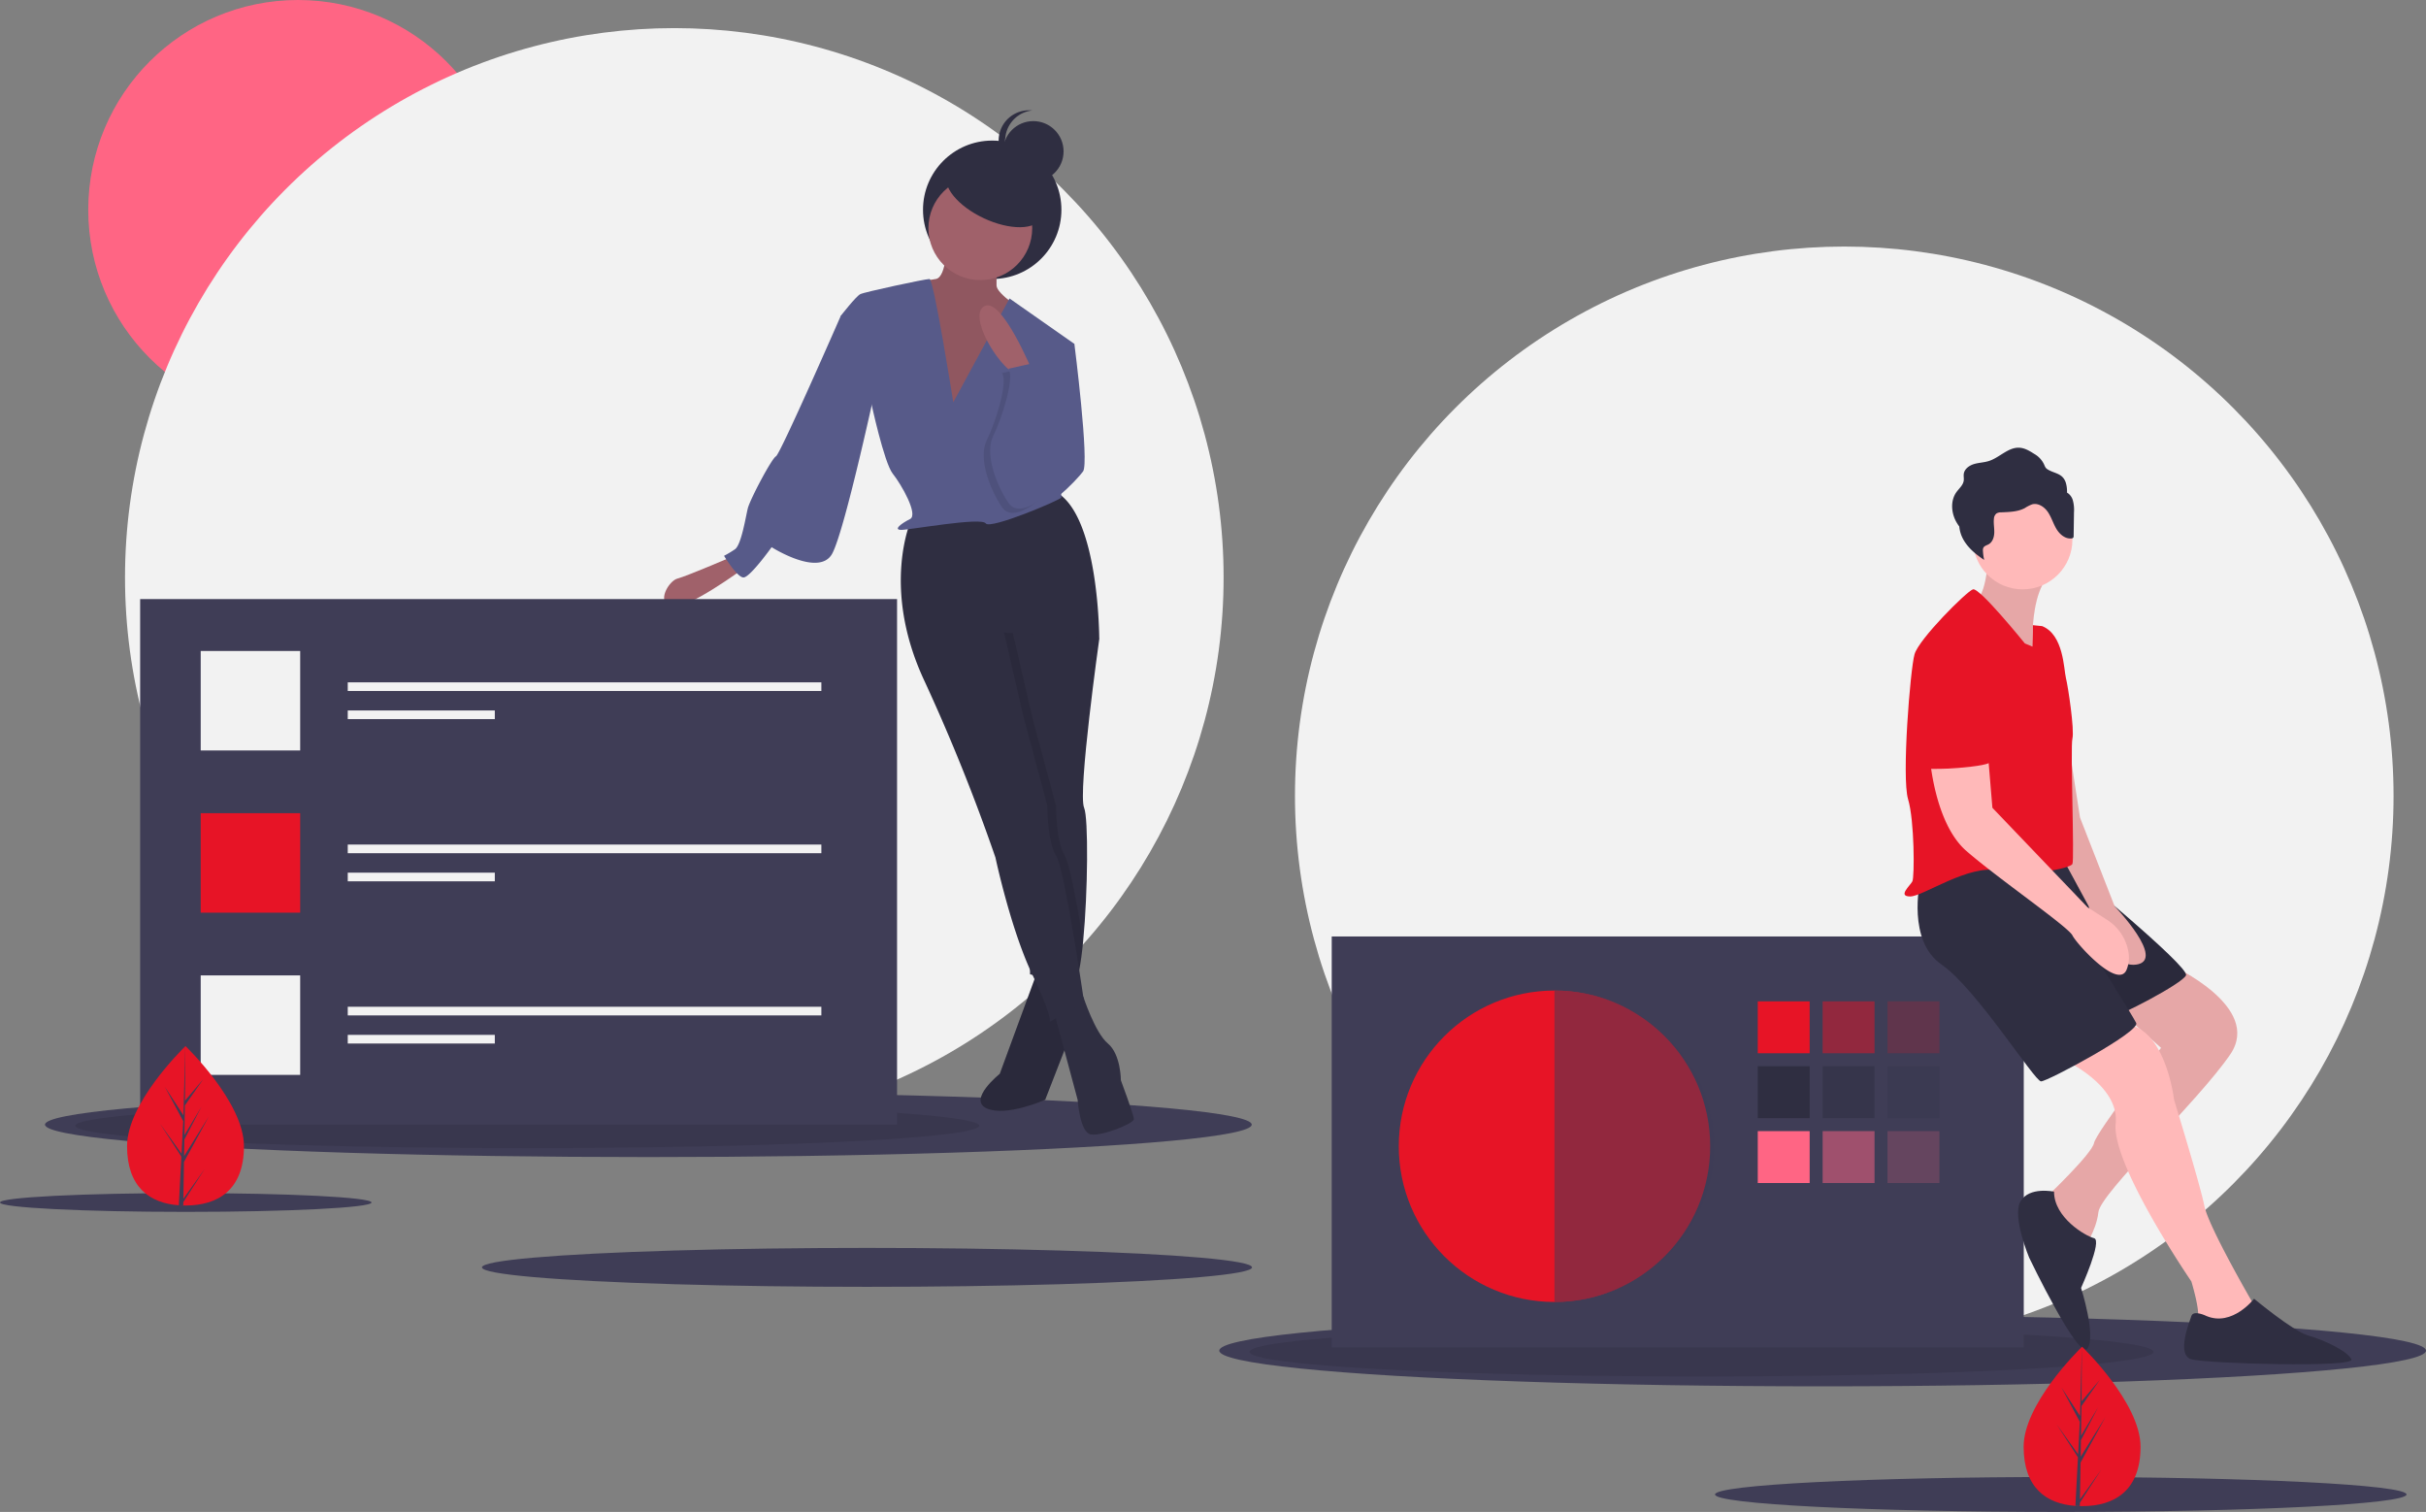 <svg id="f2557a61-56ef-4ee7-9811-4cdcc73688e4" data-name="Layer 1" xmlns="http://www.w3.org/2000/svg" width="1121.806" height="699.082" viewBox="0 0 1121.806 699.082"><rect x="0" y="0" width="1121.806" height="699.082" fill="#808080" stroke="none"/><title>creative team</title><circle cx="852.806" cy="367.999" r="254" fill="#f2f2f2"/><circle cx="137.806" cy="97" r="97" fill="#ff6584"/><circle cx="311.806" cy="266.999" r="254" fill="#f2f2f2"/><ellipse cx="299.806" cy="520" rx="279" ry="15" fill="#3f3d56"/><ellipse cx="243.806" cy="520.517" rx="209" ry="10.345" opacity="0.1"/><ellipse cx="842.806" cy="624.5" rx="279" ry="16.5" fill="#3f3d56"/><ellipse cx="786.806" cy="625.069" rx="209" ry="11.379" opacity="0.1"/><ellipse cx="400.903" cy="586" rx="178.043" ry="9" fill="#3f3d56"/><ellipse cx="85.903" cy="556" rx="85.903" ry="4.342" fill="#3f3d56"/><ellipse cx="952.927" cy="691" rx="159.879" ry="8.082" fill="#3f3d56"/><rect x="615.806" y="433" width="320" height="190" fill="#3f3d56"/><circle cx="718.806" cy="530" r="72" fill="#e71426"/><rect x="812.806" y="463" width="24" height="24" fill="#e71426"/><rect x="842.806" y="463" width="24" height="24" fill="#e71426" opacity="0.5"/><rect x="872.806" y="463" width="24" height="24" fill="#e71426" opacity="0.2"/><rect x="812.806" y="493" width="24" height="24" fill="#2f2e41"/><rect x="842.806" y="493" width="24" height="24" fill="#2f2e41" opacity="0.5"/><rect x="872.806" y="493" width="24" height="24" fill="#2f2e41" opacity="0.2"/><rect x="812.806" y="523" width="24" height="24" fill="#ff6584"/><rect x="842.806" y="523" width="24" height="24" fill="#ff6584" opacity="0.5"/><rect x="872.806" y="523" width="24" height="24" fill="#ff6584" opacity="0.2"/><path d="M757.903,558.459v144c39.765,0,74-32.236,74-72S797.668,558.459,757.903,558.459Z" transform="translate(-39.097 -100.459)" fill="#3f3d56" opacity="0.5"/><path d="M1043.403,546.959s42,19,27,41-60,64-61,73-7,17-7,17-20-21-18-23,22-21,23-26,31-44,31-44l-27-24Z" transform="translate(-39.097 -100.459)" fill="#ffb9b9"/><path d="M1043.403,546.959s42,19,27,41-60,64-61,73-7,17-7,17-20-21-18-23,22-21,23-26,31-44,31-44l-27-24Z" transform="translate(-39.097 -100.459)" opacity="0.1"/><path d="M990.403,588.959s29,12,27,31,35,73,35,73,4,13,3,17,26,3,26,3v-9s-21-36-23-46-14-49-14-49-4-35-24-35A37.5,37.5,0,0,0,990.403,588.959Z" transform="translate(-39.097 -100.459)" fill="#ffb9b9"/><path d="M991.903,498.459s60,49,58,53-31,19-36,20-40.378-73-40.378-73Z" transform="translate(-39.097 -100.459)" fill="#2f2e41"/><path d="M991.903,498.459s60,49,58,53-31,19-36,20-40.378-73-40.378-73Z" transform="translate(-39.097 -100.459)" opacity="0.1"/><path d="M926.903,508.459s-6,27,10,38,43,54,46,54,46-23,44-27-24-39-24-39l-7-37S934.903,495.459,926.903,508.459Z" transform="translate(-39.097 -100.459)" fill="#2f2e41"/><path d="M991.903,420.459l9,58,16,41s24,25,10,27-22-27-22-27l-13-24Z" transform="translate(-39.097 -100.459)" fill="#ffb9b9"/><path d="M991.903,420.459l9,58,16,41s24,25,10,27-22-27-22-27l-13-24Z" transform="translate(-39.097 -100.459)" opacity="0.1"/><path d="M958.403,355.959s0,21-7,23,28,29,28,29-4-35,10-44Z" transform="translate(-39.097 -100.459)" fill="#ffb9b9"/><path d="M958.403,355.959s0,21-7,23,28,29,28,29-4-35,10-44Z" transform="translate(-39.097 -100.459)" opacity="0.1"/><circle cx="935.306" cy="249.5" r="23" fill="#ffb9b9"/><path d="M975.403,397.959s-21-26-24-25-25,23-27,30-6,57-3,67,3,36,2,38-7,7-1,7,27-15,41-12,33-1,34-3-1-54,0-58-2-24-3-28-1-20-11-24l-4.264-.421-.239,9.892Z" transform="translate(-39.097 -100.459)" fill="#e71426"/><path d="M931.403,449.959s2,31,17,44,47,35,49,39,21,25,25,16a14.962,14.962,0,0,0,.802-8.867,22.053,22.053,0,0,0-9.903-14.413l-8.899-5.72-44-46-2-24Z" transform="translate(-39.097 -100.459)" fill="#ffb9b9"/><path d="M988.903,651.459s-11.5-2.5-15.5,4.5,4,26,4,26,23,48,27,42-3-28-3-28,10-22,6-23S988.903,663.459,988.903,651.459Z" transform="translate(-39.097 -100.459)" fill="#2f2e41"/><path d="M1059.403,708.959s-6-3-7,0-7,18,0,20,76,4,74,0-13-9-20-11-25-17-25-17S1071.403,713.959,1059.403,708.959Z" transform="translate(-39.097 -100.459)" fill="#2f2e41"/><path d="M997.572,331.705a6.159,6.159,0,0,0-2.671-3.487,14.136,14.136,0,0,0-.564-4.602c-1.47-4.344-4.951-4.095-8.235-6.016-1.425-.833-1.337-1.57-2.079-2.939a10.907,10.907,0,0,0-4.203-4.288c-2.107-1.343-4.332-2.725-6.825-2.895-5.239-.357-9.256,4.571-14.263,6.152-2.207.697-4.579.726-6.797,1.385s-4.432,2.232-4.763,4.523c-.153,1.058.117,2.143-.038,3.2-.308,2.101-2.151,3.573-3.386,5.302-2.729,3.822-2.417,9.222-.235,13.38a18.81,18.81,0,0,0,1.574,2.463,15.15,15.15,0,0,0,1.662,5.626c2.183,4.159,5.938,7.266,9.861,9.848a23.277,23.277,0,0,1-.582-4.199,2.897,2.897,0,0,1,.179-1.391c.437-.913,1.591-1.156,2.472-1.656,1.823-1.036,2.538-3.329,2.591-5.425s-.392-4.196-.172-6.282a3.432,3.432,0,0,1,1.175-2.525,4.059,4.059,0,0,1,2.215-.528c3.736-.152,7.639-.221,10.934-1.988a16.203,16.203,0,0,1,3.403-1.722c2.8-.73,5.662,1.232,7.276,3.635s2.418,5.261,3.907,7.742,4.061,4.694,6.94,4.4a1.152,1.152,0,0,0,.86-.382,1.289,1.289,0,0,0,.158-.732l.161-11.005A16.634,16.634,0,0,0,997.572,331.705Z" transform="translate(-39.097 -100.459)" fill="#2f2e41"/><path d="M940.403,398.959s22,10,21,31,6,23-11,25-21,0-22,2-7-46-3-51S940.403,398.959,940.403,398.959Z" transform="translate(-39.097 -100.459)" fill="#e71426"/><circle cx="458.806" cy="97" r="32" fill="#2f2e41"/><path d="M519.403,547.959l-18,49s-15,12-6,16,27-4,27-4l14-36-2-25Z" transform="translate(-39.097 -100.459)" fill="#2f2e41"/><path d="M519.403,547.959l-18,49s-15,12-6,16,27-4,27-4l14-36-2-25Z" transform="translate(-39.097 -100.459)" opacity="0.1"/><path d="M520.903,257.459l15,2s7,55,4,59-18,20-24,16S520.903,257.459,520.903,257.459Z" transform="translate(-39.097 -100.459)" fill="#575a89"/><path d="M377.403,357.959s-21,9-25,10-10,11-3,13,34-18,34-18Z" transform="translate(-39.097 -100.459)" fill="#a0616a"/><path d="M526.403,567.959l11,41s1,15,6,16,20-5,20-7-6-18-6-18,0-12-6-17-11.406-21.75-11.406-21.75Z" transform="translate(-39.097 -100.459)" fill="#2f2e41"/><path d="M540.403,473.959c2.02,4.71,1.77,38.88-.44,61.62-1.07,11.05-2.6,19.4-4.56,20.38l-14.33-3.58-5.67-1.42-.15-12.44-.85-68.56-17-71v-18l43,4,6.82,10.71.18.29S537.403,466.959,540.403,473.959Z" transform="translate(-39.097 -100.459)" fill="#2f2e41"/><path d="M531.403,495.959c2.14,3.21,5.71,22.43,8.56,39.62-1.07,11.05-2.6,19.4-4.56,20.38l-14.33-3.58c-.22-.46-.44-.94-.67-1.42-1.83-3.84-3.55-8.08-5.15-12.44l-.85-68.56-17-71v-18l43,4,6.82,10.71-39.82-2.71,9,39,11,41S527.403,489.959,531.403,495.959Z" transform="translate(-39.097 -100.459)" opacity="0.1"/><path d="M460.403,340.959s-14,31,6,74a874.089,874.089,0,0,1,33,82s7,33,17,54,8,22,8,22l16-9s-9-62-13-68-4-23-4-23l-11-41-9-39,44,3s0-57-20-68Z" transform="translate(-39.097 -100.459)" fill="#2f2e41"/><path d="M476.903,212.459s0,16-5,17-15,1-18,6,23,71,23,71l27-17,9-45s-13-8-13-12v-18Z" transform="translate(-39.097 -100.459)" fill="#a0616a"/><path d="M476.903,212.459s0,16-5,17-15,1-18,6,23,71,23,71l27-17,9-45s-13-8-13-12v-18Z" transform="translate(-39.097 -100.459)" opacity="0.1"/><circle cx="453.306" cy="105.5" r="24" fill="#a0616a"/><path d="M479.903,286.459s-9-57-11-57-30,6-32,7-9,10-9,10l14,40s6,28,10,33,12,19,8,21-8,5-4,5,37-6,39-3,35-11,35-12-4-48-4-48l10-23-30-21Z" transform="translate(-39.097 -100.459)" fill="#575a89"/><path d="M437.903,241.459l-10,5s-28,64-30,65-12,20-13,24-3,17-6,19a51.953,51.953,0,0,1-5,3s6,10,9,10,13-14,13-14,22,14,28,3,21-81,21-81Z" transform="translate(-39.097 -100.459)" fill="#575a89"/><path d="M516.403,271.959s-14-34-22-30,6,28,15,32Z" transform="translate(-39.097 -100.459)" fill="#a0616a"/><path d="M502.403,272.959l14.031-3.172L519.403,284.959s13,23,10,33-21,26-27,17-11-23-7-31S505.403,276.959,502.403,272.959Z" transform="translate(-39.097 -100.459)" opacity="0.1"/><path d="M505.403,270.959l14.031-3.172L522.403,282.959s13,23,10,33-21,26-27,17-11-23-7-31S508.403,274.959,505.403,270.959Z" transform="translate(-39.097 -100.459)" fill="#575a89"/><ellipse cx="498.903" cy="190.959" rx="11.5" ry="24" transform="translate(75.237 461.277) rotate(-64.899)" fill="#2f2e41"/><circle cx="477.806" cy="70" r="14" fill="#2f2e41"/><path d="M503.903,165.459a14,14,0,0,1,12.5-13.917,14,14,0,1,0,0,27.834A14,14,0,0,1,503.903,165.459Z" transform="translate(-39.097 -100.459)" fill="#2f2e41"/><rect x="64.806" y="277" width="350" height="243" fill="#3f3d56"/><rect x="92.806" y="301" width="46" height="46" fill="#f2f2f2"/><rect x="92.806" y="376" width="46" height="46" fill="#e71426"/><rect x="92.806" y="451" width="46" height="46" fill="#f2f2f2"/><rect x="160.806" y="315.5" width="219" height="4" fill="#f2f2f2"/><rect x="160.806" y="328.5" width="68" height="4" fill="#f2f2f2"/><rect x="160.806" y="390.5" width="219" height="4" fill="#f2f2f2"/><rect x="160.806" y="403.5" width="68" height="4" fill="#f2f2f2"/><rect x="160.806" y="465.5" width="219" height="4" fill="#f2f2f2"/><rect x="160.806" y="478.5" width="68" height="4" fill="#f2f2f2"/><path d="M1028.903,769.392c0,20.356-12.1,27.464-27.028,27.464-.346,0-.692-.005-1.035-.012-.692-.015-1.378-.047-2.055-.095-13.473-.953-23.939-8.426-23.939-27.357,0-19.588,25.031-44.307,26.916-46.141l.002-.002c.072-.072.109-.107.109-.107S1028.903,749.038,1028.903,769.392Z" transform="translate(-39.097 -100.459)" fill="#e71426"/><path d="M1000.89,793.741l9.886-13.811-9.911,15.329-.025,1.585c-.692-.015-1.378-.047-2.055-.095l1.065-20.364-.007-.159.017-.027.102-1.925-9.936-15.366,9.965,13.923.025.408.804-15.386-8.505-15.879,8.61,13.18.838-31.902.002-.109v.107l-.139,25.155,8.468-9.973-8.503,12.14-.224,13.777,7.908-13.222-7.941,15.249-.124,7.659,11.475-18.404-11.52,21.075Z" transform="translate(-39.097 -100.459)" fill="#3f3d56"/><path d="M151.903,630.392c0,20.356-12.1,27.464-27.028,27.464-.346,0-.692-.005-1.035-.012-.692-.015-1.378-.047-2.055-.095-13.473-.953-23.939-8.426-23.939-27.357,0-19.588,25.031-44.307,26.916-46.141l.002-.002c.072-.072.109-.107.109-.107S151.903,610.038,151.903,630.392Z" transform="translate(-39.097 -100.459)" fill="#e71426"/><path d="M123.89,654.741l9.886-13.811-9.911,15.329-.025,1.585c-.692-.015-1.378-.047-2.055-.095l1.065-20.364-.007-.159.017-.027.102-1.925-9.936-15.366,9.965,13.923.025.408.804-15.386-8.505-15.879,8.61,13.18.838-31.902.002-.109v.107l-.139,25.155,8.468-9.973-8.503,12.14-.224,13.777,7.908-13.222-7.941,15.249-.124,7.659,11.475-18.404-11.52,21.075Z" transform="translate(-39.097 -100.459)" fill="#3f3d56"/></svg>